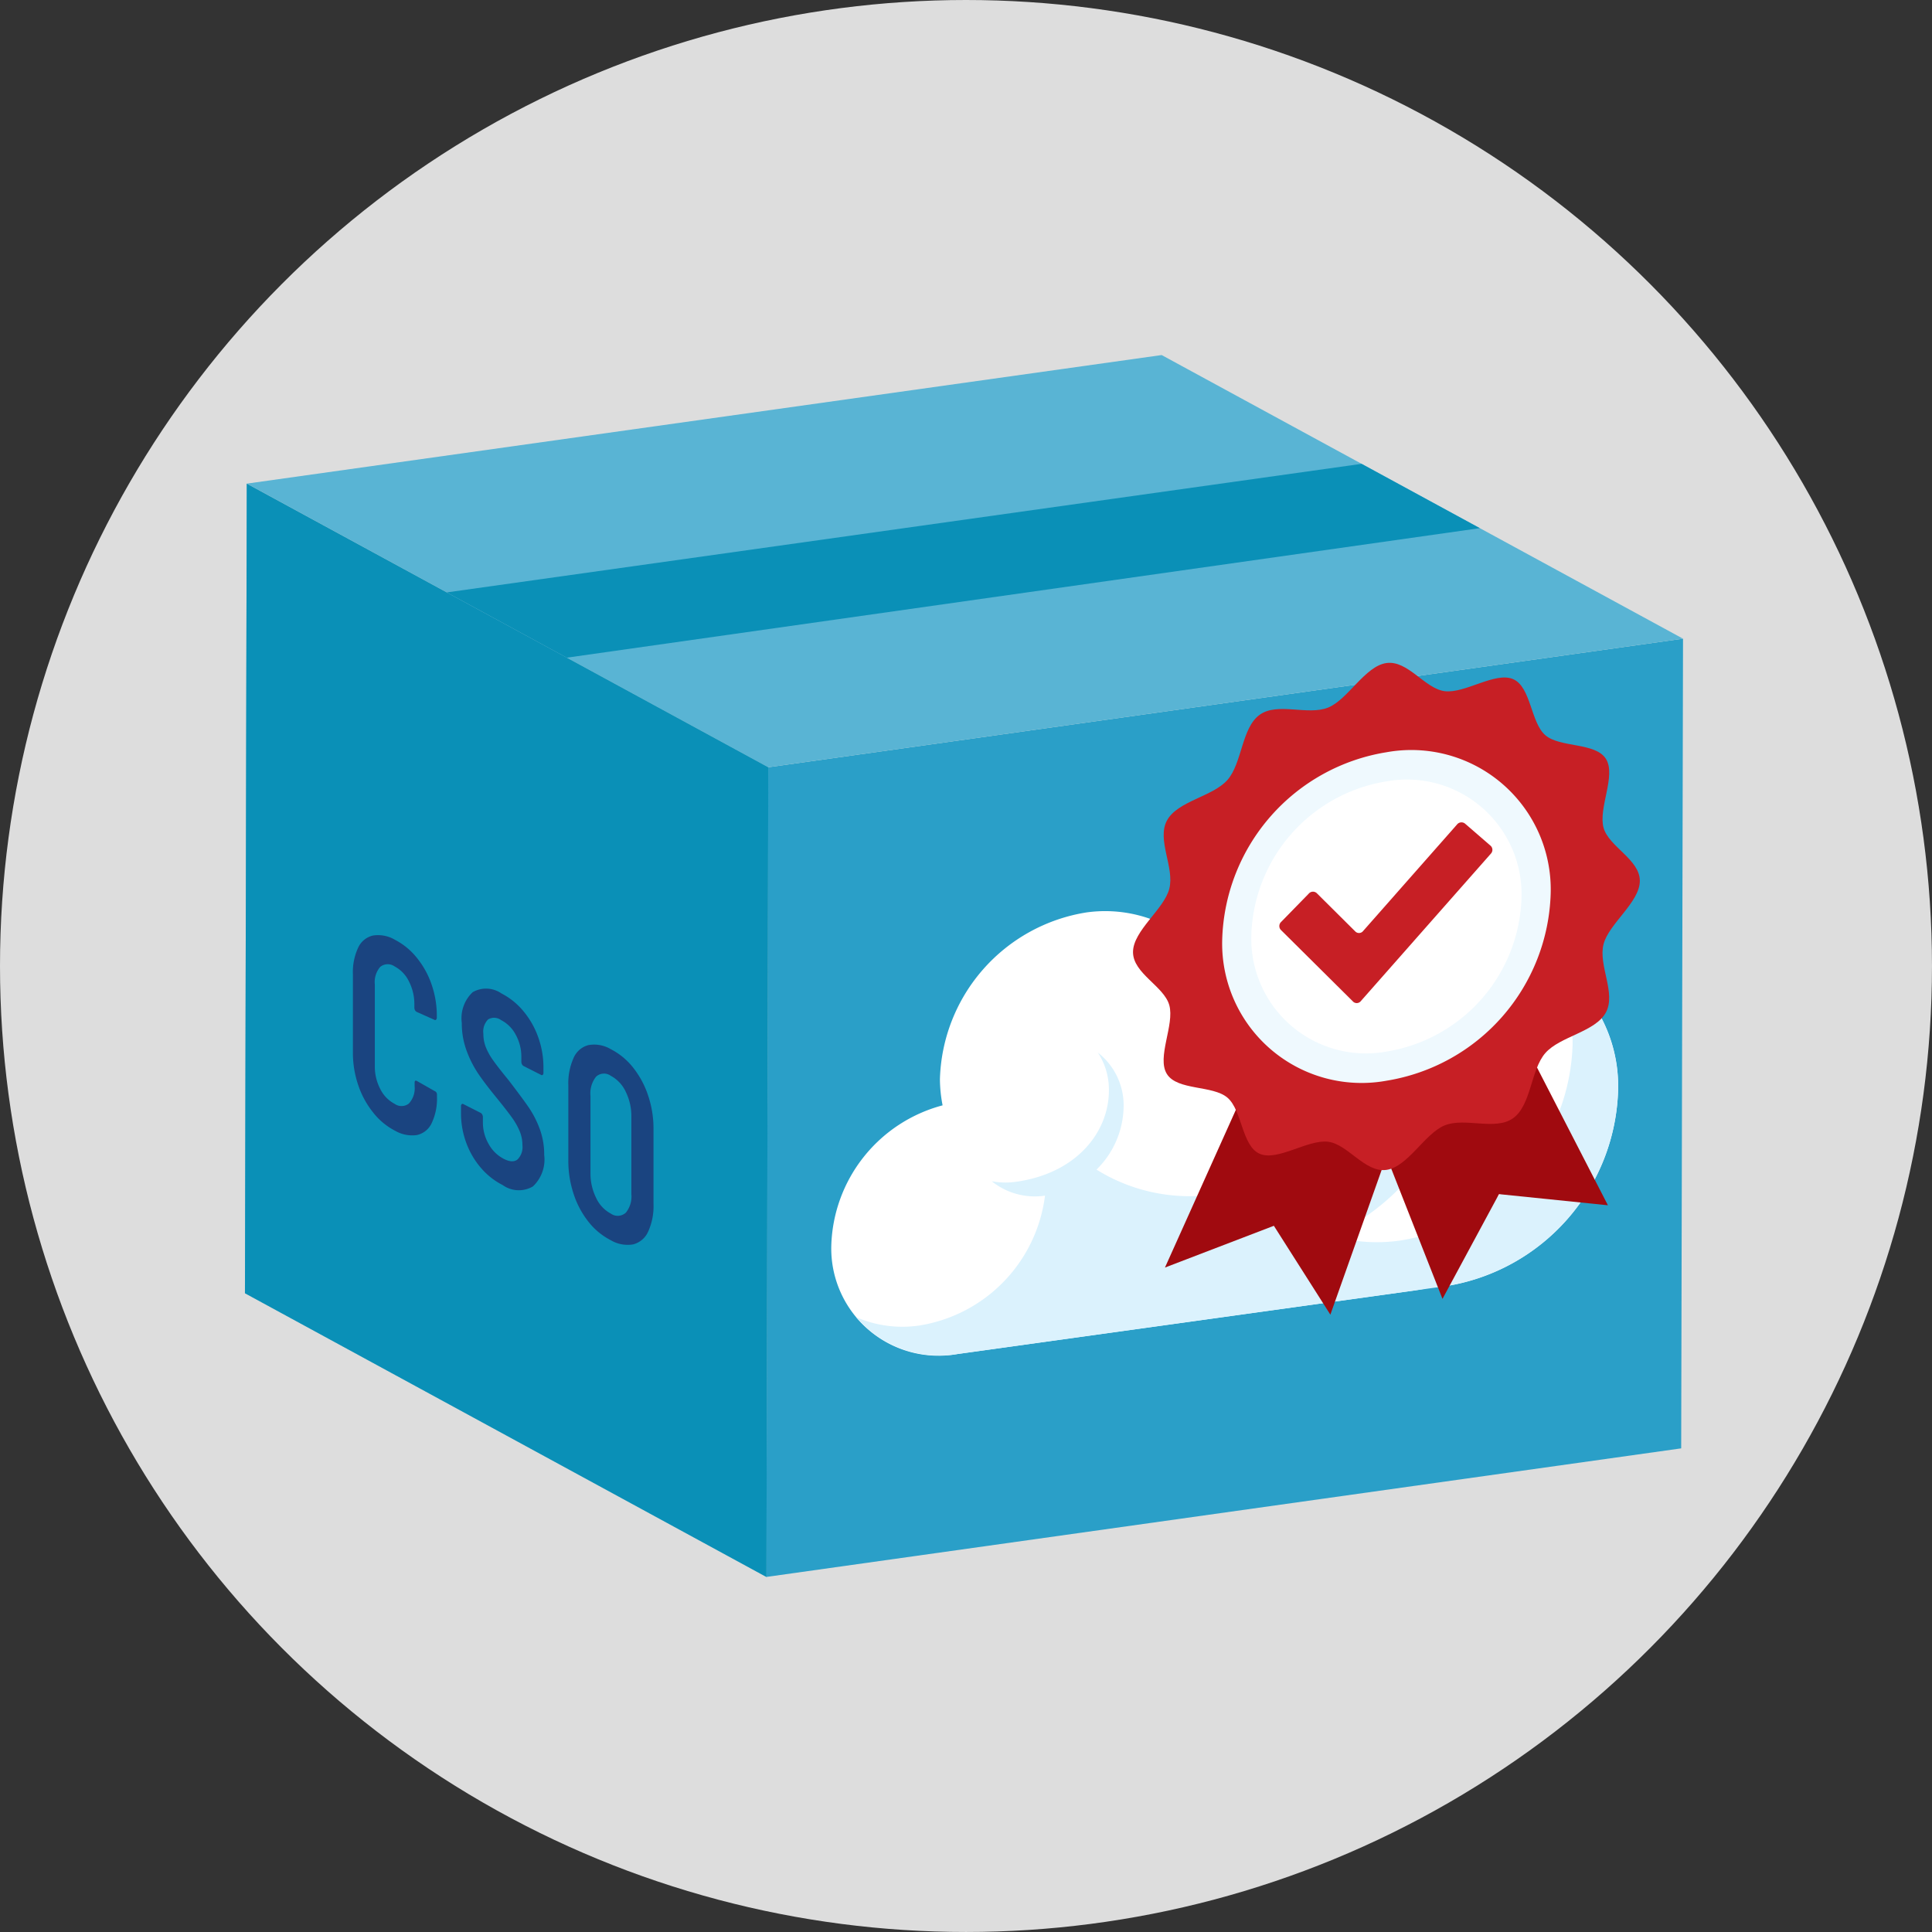 <svg id="Group_4451" data-name="Group 4451" xmlns="http://www.w3.org/2000/svg" width="114.805" height="114.805" viewBox="0 0 114.805 114.805">
  <rect x="0" y="0" width="114.805" height="114.805" fill="#333333" stroke="none"/>
  <circle id="Ellipse_706" data-name="Ellipse 706" cx="57.402" cy="57.402" r="57.402" transform="translate(0)" fill="#ddd"/>
  <g id="Group_4440" data-name="Group 4440" transform="translate(45.541 37.953)">
    <path id="Path_11344" data-name="Path 11344" d="M113.215,50.046l-.109,48.113-54.36,7.64.109-48.113Z" transform="translate(-58.746 -50.046)" fill="#2a9fc8"/>
  </g>
  <g id="Group_4441" data-name="Group 4441" transform="translate(14.556 28.742)">
    <path id="Path_11345" data-name="Path 11345" d="M54.869,56.5l-.109,48.115L23.772,87.755,23.88,39.65l11.883,6.461L42.9,49.989Z" transform="translate(-23.772 -39.65)" fill="#0a90b7"/>
  </g>
  <g id="Group_4442" data-name="Group 4442" transform="translate(14.666 21.098)">
    <path id="Path_11346" data-name="Path 11346" d="M54.88,55.516,23.9,38.661l54.36-7.64L109.24,47.876Z" transform="translate(-23.896 -31.021)" fill="#59b4d4"/>
  </g>
  <g id="Group_4443" data-name="Group 4443" transform="translate(14.556 28.742)" opacity="0.41" style="mix-blend-mode: multiply;isolation: isolate">
    <path id="Path_11347" data-name="Path 11347" d="M54.869,56.5l-.109,48.115L23.772,87.755,23.88,39.65l11.883,6.461L42.9,49.989Z" transform="translate(-23.772 -39.65)" fill="#0a90b7"/>
    <path id="Path_11348" data-name="Path 11348" d="M54.869,56.5l-.109,48.115L23.772,87.755,23.88,39.65l11.883,6.461L42.9,49.989Z" transform="translate(-23.772 -39.65)" fill="#0a90b7" style="mix-blend-mode: multiply;isolation: isolate"/>
  </g>
  <g id="Group_4444" data-name="Group 4444" transform="translate(26.518 36.852)">
    <path id="Path_11349" data-name="Path 11349" d="M44.437,52.683v12.1l-.515.247-.554-.871-.564.267-.554-.871-.564.267-.564-.871-.554.267L40,62.352l-.554.267-.564-.861-.554.267-.564-.871-.495.237L37.3,48.8Z" transform="translate(-37.274 -48.804)" fill="#0a90b7"/>
  </g>
  <g id="Group_4445" data-name="Group 4445" transform="translate(26.548 27.563)">
    <path id="Path_11350" data-name="Path 11350" d="M44.441,49.837l-7.134-3.878,54.36-7.64,7.026,3.822Z" transform="translate(-37.307 -38.319)" fill="#0a90b7"/>
  </g>
  <g id="Group_4446" data-name="Group 4446" transform="translate(49.4 51.126)">
    <path id="Path_11351" data-name="Path 11351" d="M99.623,69.754c-.049.006-.1.015-.144.023A9.97,9.97,0,0,0,89.2,65.028a13.337,13.337,0,0,0-7.06,3.395,8.017,8.017,0,0,0-3.885-.414,10.331,10.331,0,0,0-8.7,9.91,8.344,8.344,0,0,0,.159,1.553A8.893,8.893,0,0,0,63.1,87.8,6.372,6.372,0,0,0,70.6,94.249l27.049-3.76q.494-.069.975-.185.5-.02,1-.089a12.149,12.149,0,0,0,10.231-11.653A8.7,8.7,0,0,0,99.623,69.754Z" transform="translate(-63.102 -64.915)" fill="#fff"/>
    <path id="Path_11352" data-name="Path 11352" d="M106,71.191a9.192,9.192,0,0,1,1.34,4.874,12.148,12.148,0,0,1-10.23,11.653,9.633,9.633,0,0,1-4.07-.277,13.848,13.848,0,0,0,7.995-12.17A9.959,9.959,0,0,0,96.681,66.8a10.606,10.606,0,0,1,1.154,4.9A13.829,13.829,0,0,1,86.189,84.961a10.463,10.463,0,0,1-7.14-1.456,5.346,5.346,0,0,0,1.612-3.73,3.975,3.975,0,0,0-1.531-3.223,4,4,0,0,1,.656,2.246c0,2.481-1.924,4.93-5.519,5.431a4.476,4.476,0,0,1-1.443-.031,4.088,4.088,0,0,0,3.165.855,8.945,8.945,0,0,1-7.452,7.714,6.9,6.9,0,0,1-3.77-.493,6.5,6.5,0,0,0,6.018,2.19l29.027-4.035a12.149,12.149,0,0,0,10.231-11.653A8.728,8.728,0,0,0,106,71.191Z" transform="translate(-63.292 -65.13)" fill="#dbf2fd"/>
  </g>
  <g id="Group_4447" data-name="Group 4447" transform="translate(20.972 55.56)">
    <path id="Path_11353" data-name="Path 11353" d="M32.206,80.457a5.259,5.259,0,0,1-.88-1.626,5.907,5.907,0,0,1-.313-1.916V72.261a3.431,3.431,0,0,1,.313-1.591,1.287,1.287,0,0,1,.88-.718,1.962,1.962,0,0,1,1.3.25,4.027,4.027,0,0,1,1.3,1.066,5.14,5.14,0,0,1,.88,1.586,5.651,5.651,0,0,1,.313,1.876v.095a.178.178,0,0,1-.04.122.074.074,0,0,1-.1.015l-1.056-.472a.238.238,0,0,1-.1-.1.335.335,0,0,1-.039-.155v-.19a2.932,2.932,0,0,0-.323-1.368,1.966,1.966,0,0,0-.846-.887.707.707,0,0,0-.857.024,1.371,1.371,0,0,0-.323,1.04V77.71a2.882,2.882,0,0,0,.323,1.36,1.99,1.99,0,0,0,.857.885.707.707,0,0,0,.846-.022A1.341,1.341,0,0,0,34.68,78.9V78.7c0-.116.045-.151.136-.105l1.056.6a.214.214,0,0,1,.136.2v.127a3.392,3.392,0,0,1-.313,1.575,1.267,1.267,0,0,1-.88.711,2.02,2.02,0,0,1-1.3-.258A3.964,3.964,0,0,1,32.206,80.457Z" transform="translate(-31.014 -69.92)" fill="#1a4480"/>
    <path id="Path_11354" data-name="Path 11354" d="M39.444,84.167a4.824,4.824,0,0,1-.874-1.5,5.069,5.069,0,0,1-.307-1.746V80.5a.145.145,0,0,1,.04-.114.08.08,0,0,1,.1-.006l1.021.517a.233.233,0,0,1,.1.1.336.336,0,0,1,.04.155v.316a2.553,2.553,0,0,0,.34,1.28,2.157,2.157,0,0,0,.907.889q.522.264.812.031a1.042,1.042,0,0,0,.29-.85,2.149,2.149,0,0,0-.159-.817,4.088,4.088,0,0,0-.448-.8q-.29-.407-.9-1.161-.692-.841-1.112-1.458a6.4,6.4,0,0,1-.7-1.379,4.693,4.693,0,0,1-.284-1.648,2.127,2.127,0,0,1,.647-1.826,1.6,1.6,0,0,1,1.713.077,4.159,4.159,0,0,1,1.3,1.05,5.018,5.018,0,0,1,.88,1.546,5.288,5.288,0,0,1,.312,1.79v.333a.147.147,0,0,1-.04.114.079.079,0,0,1-.1.006l-1.033-.524a.226.226,0,0,1-.1-.1.334.334,0,0,1-.04-.155v-.3a2.706,2.706,0,0,0-.323-1.288,2.049,2.049,0,0,0-.89-.895.692.692,0,0,0-.766-.032,1.029,1.029,0,0,0-.278.849,2.178,2.178,0,0,0,.147.8,3.734,3.734,0,0,0,.449.8q.3.423.9,1.154.816,1.063,1.2,1.623a5.9,5.9,0,0,1,.652,1.273,4.394,4.394,0,0,1,.267,1.552,2.193,2.193,0,0,1-.67,1.869,1.65,1.65,0,0,1-1.793-.077A4.246,4.246,0,0,1,39.444,84.167Z" transform="translate(-31.841 -70.331)" fill="#1a4480"/>
    <path id="Path_11355" data-name="Path 11355" d="M46.66,87.8a5.289,5.289,0,0,1-.885-1.66,6.226,6.226,0,0,1-.313-1.971V79.7a3.685,3.685,0,0,1,.313-1.639,1.32,1.32,0,0,1,.885-.762,1.93,1.93,0,0,1,1.322.242,4.026,4.026,0,0,1,1.333,1.1,5.4,5.4,0,0,1,.891,1.663,6.129,6.129,0,0,1,.317,1.958V86.73a3.667,3.667,0,0,1-.317,1.652,1.347,1.347,0,0,1-.891.76,1.966,1.966,0,0,1-1.333-.249A4.015,4.015,0,0,1,46.66,87.8Zm2.213-.533a1.539,1.539,0,0,0,.334-1.121V81.549a3.261,3.261,0,0,0-.334-1.476,2.042,2.042,0,0,0-.891-.95.69.69,0,0,0-.874.056,1.587,1.587,0,0,0-.33,1.139V84.91a3.238,3.238,0,0,0,.33,1.457,2,2,0,0,0,.874.943A.712.712,0,0,0,48.873,87.262Z" transform="translate(-32.662 -70.757)" fill="#1a4480"/>
  </g>
  <g id="Group_4450" data-name="Group 4450" transform="translate(67.327 39.387)">
    <g id="Group_4448" data-name="Group 4448" transform="translate(1.898 15.312)">
      <path id="Path_11356" data-name="Path 11356" d="M95.309,92.532l-3.357-5.281L85.48,89.732l8.709-19.371,8.154,2.323Z" transform="translate(-85.48 -69.11)" fill="#a00a0f"/>
      <path id="Path_11357" data-name="Path 11357" d="M103.189,91.434l3.357-6.225,6.473.662-8.709-16.923-8.154,4.614Z" transform="translate(-86.697 -68.949)" fill="#a00a0f"/>
    </g>
    <path id="Path_11358" data-name="Path 11358" d="M113.454,64.621c0,1.272-1.843,2.544-2.156,3.761-.324,1.26.756,2.9.141,4.054-.624,1.165-2.726,1.419-3.6,2.417s-.834,3.094-1.912,3.869c-1.062.765-2.859-.063-4.073.431-1.174.478-2.186,2.464-3.458,2.643s-2.286-1.522-3.459-1.671c-1.214-.153-3.01,1.179-4.074.713s-1.037-2.579-1.911-3.331-2.977-.416-3.6-1.406.465-2.924.141-4.093c-.314-1.129-2.156-1.883-2.156-3.154s1.843-2.544,2.156-3.762c.324-1.259-.756-2.9-.141-4.053.624-1.166,2.726-1.42,3.6-2.418s.834-3.094,1.912-3.869c1.062-.765,2.859.064,4.073-.431,1.174-.478,2.186-2.464,3.459-2.643s2.285,1.522,3.458,1.671c1.214.154,3.01-1.179,4.074-.713s1.037,2.58,1.911,3.331,2.977.416,3.6,1.406-.465,2.924-.141,4.093C111.612,62.595,113.454,63.349,113.454,64.621Z" transform="translate(-83.337 -51.665)" fill="#c71f25"/>
    <g id="Group_4449" data-name="Group 4449" transform="translate(5.299 5.216)">
      <path id="Path_11359" data-name="Path 11359" d="M108.838,66.038a11.613,11.613,0,0,1-9.76,11.131,8.285,8.285,0,0,1-9.759-8.387,11.612,11.612,0,0,1,9.759-11.132,8.286,8.286,0,0,1,9.76,8.388" transform="translate(-89.318 -57.552)" fill="#eff9fe"/>
      <path id="Path_11360" data-name="Path 11360" d="M107.328,66.506A9.551,9.551,0,0,1,99.3,75.663a6.816,6.816,0,0,1-8.028-6.9A9.552,9.552,0,0,1,99.3,59.607a6.815,6.815,0,0,1,8.028,6.9" transform="translate(-89.541 -57.778)" fill="#fff"/>
    </g>
    <path id="Path_11361" data-name="Path 11361" d="M93.234,68.748a.338.338,0,0,1,.028-.47L94.9,66.6a.332.332,0,0,1,.467-.036l2.315,2.3a.312.312,0,0,0,.454-.049l5.572-6.32a.339.339,0,0,1,.468-.064l1.54,1.333a.33.33,0,0,1,0,.467L98,72.979a.312.312,0,0,1-.454.049Z" transform="translate(-84.457 -52.885)" fill="#c71f25"/>
  </g>
</svg>
